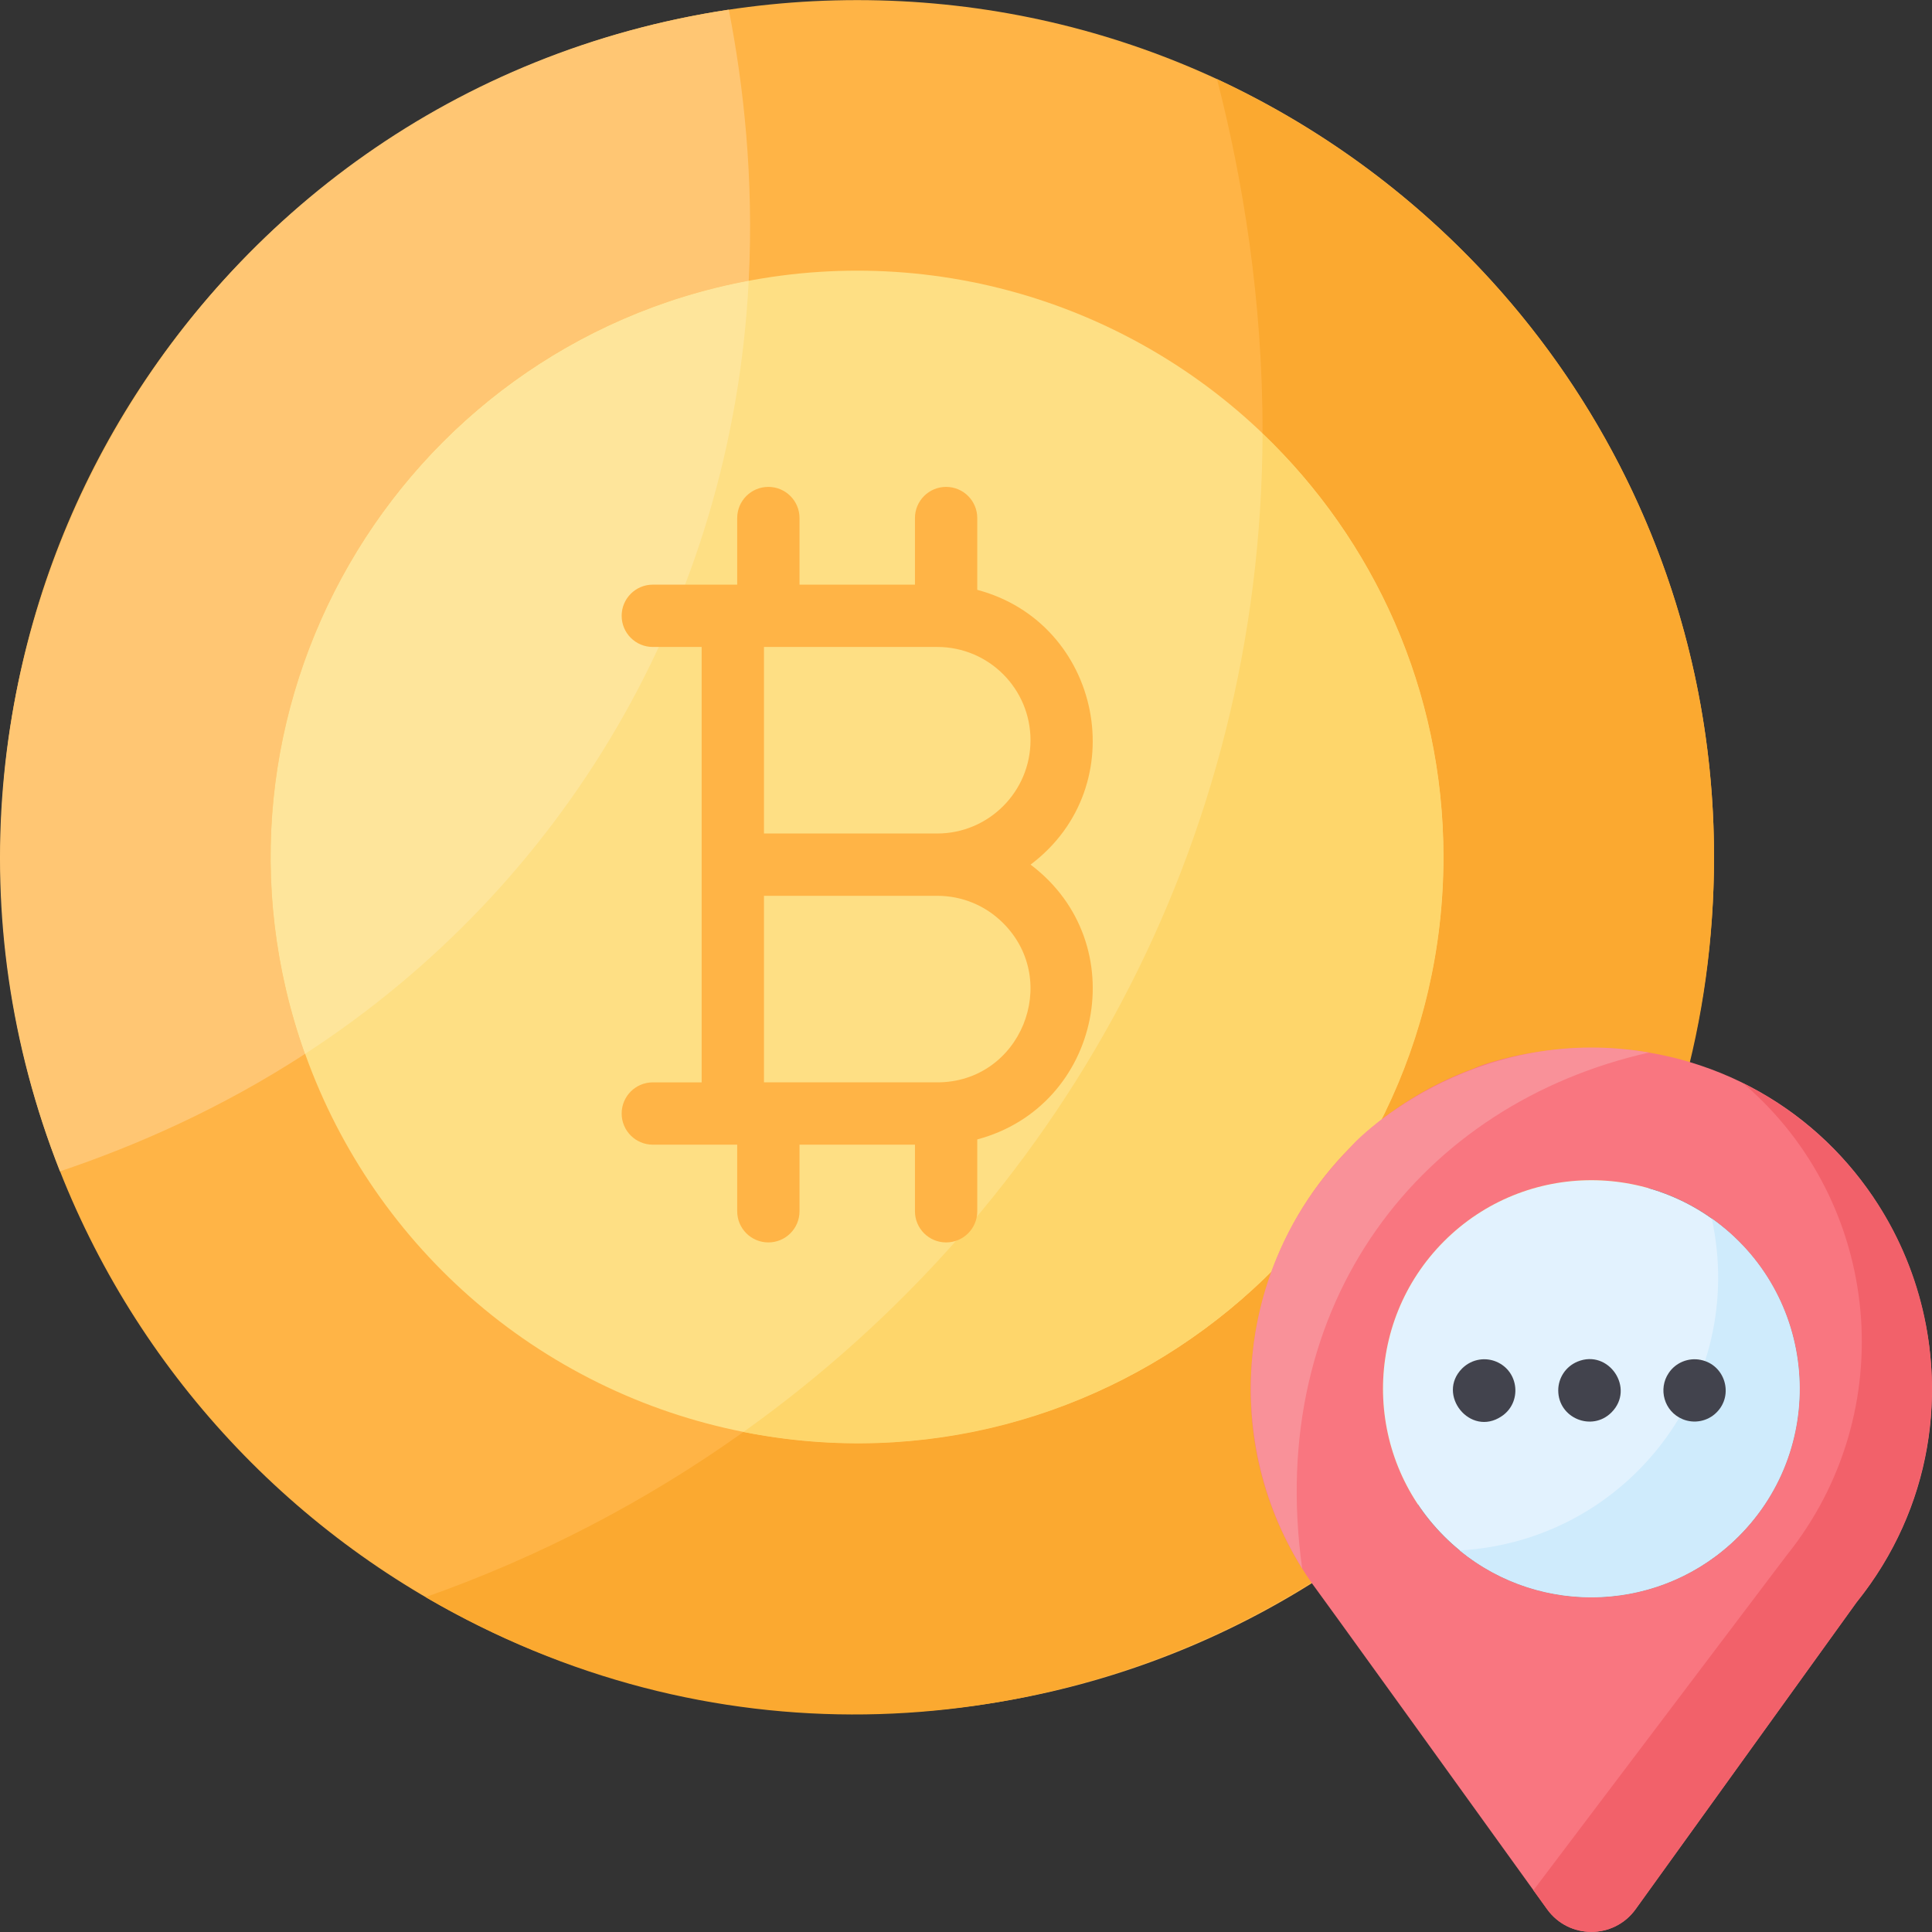 <svg id="Layer_1" enable-background="new 0 0 496.088 496.088" height="512" viewBox="0 0 496.088 496.088" width="512" xmlns="http://www.w3.org/2000/svg"><rect x="0" y="0" width="496.088" height="496.088" fill="#333333" stroke="none"/><path d="m440.117 220.021c0 121.506-98.488 219.994-219.994 219.994s-219.994-98.488-219.994-219.994c-.001-121.621 98.629-219.994 219.993-219.994 121.311 0 219.995 98.318 219.995 219.994z" fill="#ffb446"/><circle cx="220.122" cy="220.021" fill="#fedf84" r="150.522"/><path d="m440.117 220.021c0 170.539-185.643 275.014-330.825 190.075 29.178-10.305 56.643-24.593 81.606-42.401 92.791 18.422 179.747-52.705 179.747-147.674 0-42.748-17.831-81.352-46.453-108.723.07-34.551-5.187-65.72-11.694-90.985 79.908 37.595 127.619 115.543 127.619 199.708z" fill="#fba930"/><path d="m370.645 220.021c0 94.979-86.967 166.093-179.747 147.674 81.308-57.982 133.022-150.684 133.293-256.398 28.623 27.373 46.454 65.976 46.454 108.724z" fill="#fed66b"/><path d="m192.253 72.092c-90.489 16.928-145.101 111.288-113.934 198.528-21.559 14.01-43.35 23.574-62.918 30.151-51.551-130.595 31.512-277.111 171.734-298.289 3.775 19.266 6.461 43.142 5.118 69.61z" fill="#ffc673"/><path d="m192.253 72.092c-4.281 83.629-47.876 155.715-113.934 198.527-31.226-87.407 23.595-181.627 113.934-198.527z" fill="#fee59b"/><path d="m476.707 411.441-56.73 78.8c-5.59 7.76-17.13 7.76-22.72 0-62.435-86.724-60.41-83.71-60.41-83.71-32.993-47.325-11.619-112.945 41.95-132.3 0-.197 25.421-10.409 54.98-1.55 59.121 17.71 82.007 90.248 42.93 138.76zm-30.26-16.98c20.89-20.91 20.89-54.81 0-75.73-20.89-20.91-54.77-20.91-75.66 0-20.89 20.92-20.89 54.82 0 75.73s54.77 20.91 75.66 0z" fill="#f97680"/><path d="m446.447 318.731c20.89 20.92 20.89 54.82 0 75.73s-54.77 20.91-75.66 0-20.89-54.81 0-75.73c20.89-20.91 54.77-20.91 75.66 0z" fill="#e2f2fe"/><path d="m446.447 394.461c-19.59 19.61-50.62 20.83-71.63 3.65 43.284-2.464 73.935-42.878 64.72-85.22 27.047 19.14 30.329 58.128 6.91 81.57z" fill="#cfebfc"/><path d="m476.707 411.441-56.73 78.8c-5.59 7.76-17.13 7.76-22.72 0-1.19-1.66-2.36-3.28-3.51-4.87l64.96-85.92c29.65-36.809 24.686-90.686-11.09-121.29 8.24 4.11 15.97 9.6 22.84 16.47v.01c31.59 31.62 34.29 81.99 6.25 116.8z" fill="#f2616a"/><path d="m423.457 270.261c-58.474 13.145-98.646 64.137-89.09 132.5-21.101-33.836-16.832-78.861 12.41-108.12 0-.715 30.466-32.325 76.68-24.38z" fill="#f99199"/><g fill="#42434d"><path d="m400.117 357.021c0-3.177 1.884-6.115 4.939-7.39 7.972-3.322 14.918 6.85 8.721 13.05-5.019 5.018-13.66 1.461-13.66-5.66z"/><path d="m375.457 351.361c2.647-2.574 6.133-2.81 8.72-1.73 5.984 2.493 6.62 10.589 1.38 14.04-8.015 5.41-16.844-5.569-10.1-12.31z"/><path d="m432.056 364.411c-4.808-2.002-6.312-7.797-3.59-11.83 1.807-2.744 5.131-4.028 8.21-3.4 6.282 1.233 8.598 9.023 4.09 13.5-2.314 2.32-5.787 2.948-8.71 1.73z"/></g><path d="m264.625 222.011c26.849-20.199 18.168-62.121-13.688-70.551v-18.438c0-4.418-3.582-8-8-8s-8 3.582-8 8v17.1h-29.641v-17.1c0-4.418-3.582-8-8-8s-8 3.582-8 8v17.1c-6.175 0-11.223 0-21.67 0-4.418 0-8 3.582-8 8s3.582 8 8 8h12.54v111.8h-12.54c-4.418 0-8 3.582-8 8s3.582 8 8 8h21.67v17.1c0 4.418 3.582 8 8 8s8-3.582 8-8v-17.1h29.641v17.1c0 4.418 3.582 8 8 8s8-3.582 8-8v-18.448c31.97-8.522 40.475-50.384 13.688-70.563zm-.018-31.94c0 13.206-10.744 23.95-23.95 23.95h-44.49v-47.9h44.49c13.23 0 23.95 10.717 23.95 23.95zm-23.95 87.85h-44.49v-47.9h44.49c6.395 0 12.408 2.492 16.933 7.017 14.947 14.947 4.485 40.883-16.933 40.883z" fill="#ffb446"/></svg>
